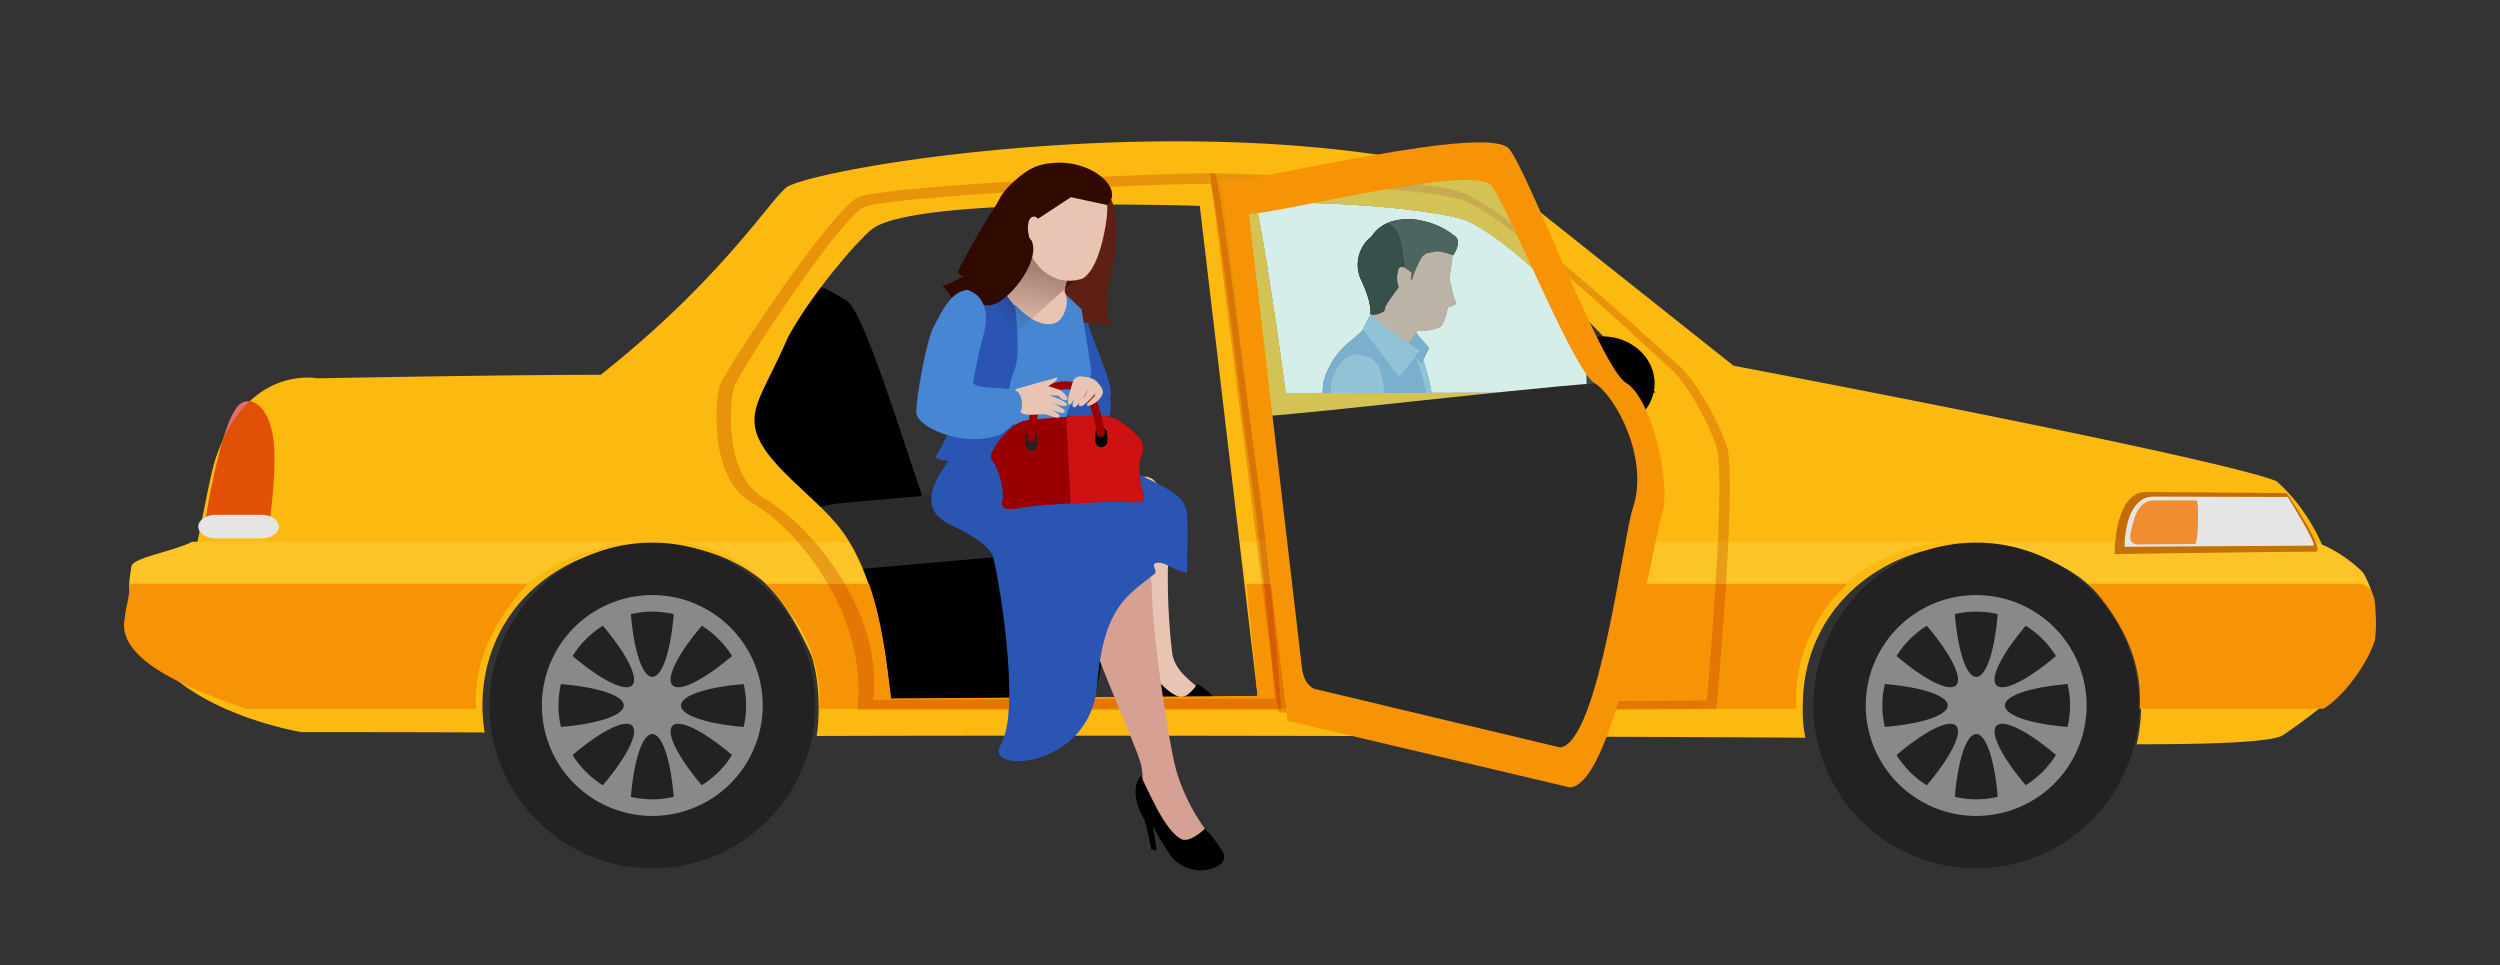 <svg xmlns="http://www.w3.org/2000/svg" xmlns:xlink="http://www.w3.org/1999/xlink" width="430" height="166" viewBox="0 0 430 166">
  <rect x="0" y="0" width="430" height="166" fill="#333333" stroke="none"/>
  <defs>
    <clipPath id="clip-path">
      <rect y="128" width="430" height="166" fill="none"/>
    </clipPath>
    <linearGradient id="linear-gradient" x1="0.561" y1="2.262" x2="0.861" y2="0.346" gradientUnits="objectBoundingBox">
      <stop offset="0" stop-color="#fff"/>
      <stop offset="0.71" stop-color="#b3a6a1"/>
      <stop offset="1" stop-color="#b3a6a1"/>
    </linearGradient>
    <linearGradient id="linear-gradient-2" x1="-3.576" y1="3.1" x2="-2.2" y2="-1.443" gradientUnits="objectBoundingBox">
      <stop offset="0" stop-color="#5e2014"/>
      <stop offset="0.71" stop-color="#42150d"/>
      <stop offset="1" stop-color="#42150d"/>
    </linearGradient>
    <linearGradient id="linear-gradient-3" x1="0.335" y1="1.158" x2="0.557" y2="0.092" gradientUnits="objectBoundingBox">
      <stop offset="0" stop-color="#eac4b2"/>
      <stop offset="0.71" stop-color="#a48070"/>
      <stop offset="1" stop-color="#a48070"/>
    </linearGradient>
    <linearGradient id="linear-gradient-4" x1="0.902" y1="0.919" x2="1.513" y2="-0.368" gradientUnits="objectBoundingBox">
      <stop offset="0" stop-color="#2b55b2"/>
      <stop offset="0.71" stop-color="#1e3770"/>
      <stop offset="1" stop-color="#1e3770"/>
    </linearGradient>
    <linearGradient id="linear-gradient-5" x1="-0.044" y1="1.048" x2="1.126" y2="-2.452" gradientUnits="objectBoundingBox">
      <stop offset="0" stop-color="#4686d3"/>
      <stop offset="0.71" stop-color="#315785"/>
      <stop offset="1" stop-color="#315785"/>
    </linearGradient>
  </defs>
  <g id="Scroll_Group_5" data-name="Scroll Group 5" transform="translate(0 -128)" clip-path="url(#clip-path)" style="isolation: isolate">
    <g id="Group_10103" data-name="Group 10103">
      <rect id="Rectangle_2377" data-name="Rectangle 2377" width="430" height="430" fill="none"/>
      <path id="Path_3022" data-name="Path 3022" d="M9205.52,7305.619s.725-4.71,1.45-3.443c1.066,1.864,2.958,9.087,2.353,13.675-.189,1.453,0,8.423-.361,14.853-.318,5.645-10.485-12.5-8.594-16.284C9200.841,7313.475,9205.52,7305.619,9205.52,7305.619Z" transform="translate(-8962.77 -7113.569)" fill="#92b8dd"/>
      <path id="Path_3023" data-name="Path 3023" d="M9375.912,7173.51l2.415,2.779-1.328,2.652-2.609-3.09Z" transform="translate(-9132.531 -6988.434)" fill="#6d9ad1"/>
      <path id="Path_3024" data-name="Path 3024" d="M9111.929,6813.01a18.877,18.877,0,0,1-4.022,7.916c-1.43,1.686,4.931,6.618,5.709,7.395s-.151-2.666.964-3.669a37.288,37.288,0,0,0,3.578-5.149Z" transform="translate(-8872.719 -6637.234)" fill="#d6a092"/>
      <path id="Path_3025" data-name="Path 3025" d="M9145.13,6500.6c-2.323-3.489-13.692-4.416-13.7,1.97-.01,11.644,7.506,12.52,7.506,12.52a9.72,9.72,0,0,0,4.4-.5c.558-.144,1.224-1.777,1.5-3.479.729-.28,1.588-.43,1.421-.955-.494-.667-.806-3.026-1.065-3.527-.025-2.611,1.037-4.386-.06-6.03Z" transform="translate(-8895.839 -6330.226)" fill="#d6a092"/>
      <path id="Path_3026" data-name="Path 3026" d="M9053.049,6425.667a6.8,6.8,0,0,1,5.621-2.945c2.947-.137,4,.409,6.039,2.317,1.038.963,1.113,3.165,1.113,3.165a5,5,0,0,0-1.834.069c-.687.227-1.672-.121-2.525,1.24a24.231,24.231,0,0,1-1.451,2.032s-4.668,5.585-4.67,6.571-2.541,1.053-2.541,1.053.5-1.612-1.443-5.788A6.173,6.173,0,0,1,9053.049,6425.667Z" transform="translate(-8817.138 -6256.996)"/>
      <path id="Path_3027" data-name="Path 3027" d="M9251.965,6429.38c.86-1.362,1.846-1.016,2.533-1.249s3.044.656,3.044.656,1.5-2.191.443-3.165a13.364,13.364,0,0,0-8.812-3.038,8.178,8.178,0,0,0-3.034.726c1.442.437,2.81,1.979,2.977,8.871a5.655,5.655,0,0,1,1.279.906,23.153,23.153,0,0,1,1.568-3.708Z" transform="translate(-9007.59 -6256.871)" fill="#232121"/>
      <path id="Path_3028" data-name="Path 3028" d="M9317.374,6742.145c-.561-.337-1.652-1.394-2.124-.705s-.563,3.62.763,4.238S9317.374,6742.145,9317.374,6742.145Z" transform="translate(-9074.608 -6567.289)" fill="#d6a092"/>
      <path id="Path_3029" data-name="Path 3029" d="M8729.719,7125.754c-.972-1.252-8.378-5.915-8.378-5.915s-.226.842-2.941,3.015a13.359,13.359,0,0,0-4.617,7.063c-.332,1.876.12,14.126-2.414,19.919a5.256,5.256,0,0,0,.6,5.438c.944.942,17.336,6.273,19.2,1.689,2.084-1.721,1.447-2.055,1.628-17.088C8732.834,7137.038,8730.354,7126.565,8729.719,7125.754Z" transform="translate(-8486.154 -6936.148)" fill="#6d9ad1"/>
      <path id="Path_3030" data-name="Path 3030" d="M8877.836,7053.04c.965,1.45,8.395,6.368,8.395,6.368l-3.531,4.529-6.251-8.245Zm-6.792,11.467c-.412,2.879-.059,12.589,2.6,15.73.559.664,9.963,5.766,16.539,1.873.845-.5,1.934-6.22.754-6.763,0,0-9.553-1.633-9.869-1.812-.633-.361-.645-10.748-2.354-12.136C8873.306,7057.014,8871.044,7064.507,8871.044,7064.507Z" transform="translate(-8642.031 -6871.072)" fill="#92b8dd"/>
      <path id="Path_3031" data-name="Path 3031" d="M9615.193,7888.63a4.664,4.664,0,0,1-2.861.75c-.236,0-.03,5.683.484,5.131.844-.9,4.362-2.062,4.6-2.7s-2.225-3.183-2.225-3.183Z" transform="translate(-9364.238 -7685.104)" fill="#eac6b5"/>
      <path id="Path_3032" data-name="Path 3032" d="M9707.95,7782.491a21.059,21.059,0,0,0,1.911-2.311c.361-.239,2.68.231,2.717.667.074.8-1.985.34-2.475.686A9.224,9.224,0,0,1,9707.95,7782.491Z" transform="translate(-9457.485 -7579.389)" fill="#d6a092"/>
      <path id="Path_3033" data-name="Path 3033" d="M9680.188,7802.974c.605-.183,3.06-.437,3.255.231.184.618-1.246.922-1.246.922l-.92.119s2.463-1.038,2.74-.017c.2.752-1.689,1.584-1.689,1.584s1.219-1.143,1.707-.445c.445.618-1.5,1.633-1.5,1.633s1.465-1.233,1.621-.569-.875,1.911-1.646,2.168c-.645.211-1.994,1.18-2.6.664L9678.1,7806C9678.156,7805.631,9679.551,7803.166,9680.188,7802.974Z" transform="translate(-9428.405 -7601.459)" fill="#eac6b5"/>
      <path id="Path_3034" data-name="Path 3034" d="M7323.705,8144.878c-.735,2.311,6.931,19.893,6.765,21.517-.289,2.91,1.061,6.7,2.624,9.286,1.006,1.658,8.171,2.355,8.139.5-.026-1.527-4.161-2.931-4.892-6.85a108.808,108.808,0,0,1-.541-19.925c.389-3.86-.961-8.212-2.445-9.782C7330.646,8136.749,7324.435,8142.57,7323.705,8144.878Z" transform="translate(-7134.706 -7928.861)" fill="#eac4b2"/>
      <path id="Path_3035" data-name="Path 3035" d="M7548.019,9306.352c-1.429,2.891,1.89,6.107,1.89,6.107a41.943,41.943,0,0,1,1.948,4.073l.841.021-1.377-3.486a33.487,33.487,0,0,0,3.841,4.027,5.632,5.632,0,0,0,6.081.221c.606-.412,2.027-1.311.989-2.667a21.6,21.6,0,0,0-3.318-2.8s-1.707,2.6-3.036,2.271-2.856-1.727-4.25-3.3-3.609-4.47-3.609-4.47Z" transform="translate(-7352.932 -9066.247)"/>
      <path id="Path_3036" data-name="Path 3036" d="M7125.895,7022.83c.689.436.689.994,1.389,3.371s4.052,9.643,3.636,11.461-7.409-.14-7.269-3.775S7125.895,7022.83,7125.895,7022.83Z" transform="translate(-6939.859 -6841.641)" fill="#2b55b2"/>
      <path id="Path_3037" data-name="Path 3037" d="M5452.883,8430.46l-6.126,30.63h-42.009l-7-29.653Z" transform="translate(-5258.488 -8212.955)"/>
      <path id="Path_3038" data-name="Path 3038" d="M4741.449,6813.932c6.695-3.83,13.835.6,16.81,2.51s9.552,23.922,13.271,34.45c-8.178,9.569-34.188,9.33-36.422,3.588s6.341-40.549,6.341-40.549Z" transform="translate(-4612.582 -6636.659)"/>
      <path id="Path_3039" data-name="Path 3039" d="M5257.969,8169c.287,3.188-4.732,6.237-11.194,6.8l-42.778,3.77c-6.471.569-11.937-1.553-12.22-4.74s4.733-6.229,11.2-6.8l42.778-3.767c6.466-.571,11.938,1.55,12.213,4.732Z" transform="translate(-5057.819 -7953.542)" fill="#2b2b2b"/>
      <path id="Path_3040" data-name="Path 3040" d="M1143.75,5946.683s-3.061-22.954-5.127-32.5c-.11-.538,22.812-.45,34.88,2.413,9.219,2.176,33.892,30.011,33.892,30.011Zm-68.106,53.189c0-3.5-1.356-20.028-8.093-29.316-4.422-6.095-14.219-12.031-15.095-18.159-.556-3.863,1.965-6.779,5.684-15.313,4.159-7.655,12.233-16.923,14.525-18.64,7.461-5.614,56.3-3.95,56.3-3.95l9.946,84.284s-46.645,1.095-63.271,1.095Zm249.007-18.079c-2.144-13.462-10.557-19.984-10.557-19.984-10.907-4.241-93.322-19.825-93.322-19.825l-39.861-31.674c-46.081-13.939-114.488-3.17-122.675.771-2.488,1.2-10.633,15.306-32.315,32.469-4.516,0-15.357,0-48.785.6,0,0-12.044-2.4-17.469,13.856-1.405,4.231-3.637,19.421-6.017,25.3-1.239,3.04-7.87,1.728-6.4,5.318,5.2,12.746,27.18,16.378,27.18,16.378s26.615.011,31.529.074a29.859,29.859,0,0,1-.372-4.628c0-16.332,13.242-27.758,29.566-27.758s28.246,11.426,28.246,27.758a29.979,29.979,0,0,1-.328,5.223c40.715-.146,126.812.011,170.064.3a22.4,22.4,0,0,1-.45-5.526c0-16.332,13.233-27.758,29.558-27.758s28.631,11.426,28.631,27.758a29.659,29.659,0,0,1-.759,6.647c16.312.022,23.741-.585,25.206-1.587,12.607-8.613,14.474-13.1,14.935-15.424.288-2.564-5.2-5.789-5.6-8.289Z" transform="translate(-922.603 -5751.08)" fill="#fcb910"/>
      <path id="Path_3041" data-name="Path 3041" d="M3263.31,8607.461a28.006,28.006,0,1,1,28.007,28.006A28,28,0,0,1,3263.31,8607.461Z" transform="translate(-3179.117 -8358.12)" fill="#232121"/>
      <path id="Path_3042" data-name="Path 3042" d="M3615.335,8947.485a16.14,16.14,0,1,0,16.144-16.137A16.164,16.164,0,0,0,3615.335,8947.485Zm-2.855,0a18.993,18.993,0,1,1,19,19A19.007,19.007,0,0,1,3612.48,8947.485Z" transform="translate(-3519.278 -8698.146)" fill="#898989"/>
      <path id="Path_3043" data-name="Path 3043" d="M3726.267,9029.051c-6.9-.414-12.006-1.941-12.006-3.774s5.111-3.35,12.01-3.763a17.529,17.529,0,0,0-2.3-5.548c-5.163,4.575-9.865,7.138-11.158,5.84s1.257-6,5.839-11.16a17.165,17.165,0,0,0-5.547-2.295c-.413,6.894-1.945,12.01-3.767,12.01s-3.356-5.116-3.773-12.01a17.3,17.3,0,0,0-5.535,2.295c4.575,5.163,7.114,9.862,5.832,11.16s-5.995-1.265-11.165-5.84a17.653,17.653,0,0,0-1.731,3.569,18.587,18.587,0,0,0-.565,1.979c6.9.413,12.023,1.938,12.023,3.763s-5.124,3.36-12.023,3.774a17.718,17.718,0,0,0,2.3,5.547c5.165-4.586,9.863-7.125,11.159-5.834s-1.256,6-5.838,11.16a17.077,17.077,0,0,0,3.574,1.735c.646.226,1.309.409,1.966.569.417-6.906,1.947-12.031,3.773-12.031s3.355,5.125,3.767,12.031a17.531,17.531,0,0,0,5.539-2.311c-4.574-5.154-7.118-9.867-5.831-11.154s6,1.248,11.163,5.835a17.671,17.671,0,0,0,1.738-3.575A16.507,16.507,0,0,0,3726.267,9029.051Z" transform="translate(-3597.136 -8775.936)" fill="#898989"/>
      <path id="Path_3044" data-name="Path 3044" d="M1487.212,7635.729h-.072a2.387,2.387,0,0,0-1.034.26c-1.257.628-2.412,3.337-3.386,6.6a21.306,21.306,0,0,1,4.7-6.853c-.069-.007-.14-.012-.208-.013Z" transform="translate(-1444.466 -7438.728)" fill="#e36e6e"/>
      <path id="Path_3045" data-name="Path 3045" d="M1376.788,7657.32H1365.72a121.773,121.773,0,0,1,3.018-14.258,21.306,21.306,0,0,1,4.7-6.853c1.809.2,3.62,2.529,4.1,6.878.6,5.418-.754,14.232-.754,14.232Z" transform="translate(-1330.484 -7439.196)" fill="#e25007"/>
      <path id="Path_3046" data-name="Path 3046" d="M1335.844,8395.065c0,1.12-1.355,2.028-3.011,2.028H1325c-1.667,0-3.014-.908-3.014-2.028s1.347-2.035,3.014-2.035h7.829C1334.489,8393.03,1335.844,8393.942,1335.844,8395.065Z" transform="translate(-1287.883 -8176.49)" fill="#e5e5e5"/>
      <path id="Path_3047" data-name="Path 3047" d="M1245.7,8570.8c-1.738-1.954-6.059-4.931-8.773-5.395h-56.169c14.451,1.638,27.383,13.483,27.383,19.758,0,.566-.015,1.156-.042,1.746h32.764c2.181-3.479,6.139-4.221,6.759-8.312C1247.806,8576.477,1247.582,8574.26,1245.7,8570.8Zm-71.561-5.395H1052.5l2.909,21.5h93.612v-1.746c0-7.222,10.666-19.294,26.325-19.758h5.415a27.8,27.8,0,0,0-6.62,0Zm-189.115,0H955.513a42.029,42.029,0,0,0-6.136,0h3.278c16.712-.134,22.585,12.057,26.2,19.758.245.522,2.153,1.156,2.135,1.746h10.584c-.216-1.584-.5-3.472-.884-5.7A46.57,46.57,0,0,0,985.027,8565.4Zm-123.24,4.236c-.131.788-.239,1.55-.326,2.279-.887,7.624,9.134,12.623,15.44,14.988h45.088c-.02-.59-.061-1.166-.061-1.746,0-6.5,9.9-18.583,27.45-19.758h-77.13c-3.309,1.672-10.214,2.729-10.462,4.236Z" transform="translate(-839.18 -8344.222)" fill="#fcc427"/>
      <path id="Path_3048" data-name="Path 3048" d="M1214.259,8858.026c-.064-1.188.07-4.518-2.637-4.985h-46.715c5.423,5.886,8.812,12.535,8.812,19.749,0,.58-.013,1.165-.036,1.748H1205.3c3.592-2.211,7.679-7.857,8.869-11.9A24.663,24.663,0,0,0,1214.259,8858.026Zm-194.211-4.985,1.927,19.288-63.052.438s-.219-2.843-1.75-11.813a47.858,47.858,0,0,0-2.052-7.913H937.358c6.02,6.186,9.267,12.535,9.267,19.75,0,.585-.034,1.164-.059,1.748H1114.6v-1.748a27.1,27.1,0,0,1,8.855-19.75H1020.048Zm-191.936,0a39.022,39.022,0,0,1-.751,4.235c-.131.785-.239,1.551-.326,2.278-.88,7.617,14.558,12.621,20.859,14.983h39.673c-.026-.583-.061-1.163-.061-1.748,0-7.215,3.775-14.167,8.894-19.75H828.112Z" transform="translate(-805.663 -8624.632)" fill="#f79406"/>
      <path id="Path_3049" data-name="Path 3049" d="M4873.406,6208.783H4801.09c.007-.066.016-.134.022-.2h72.27Zm-79.722-28.928h-2.905a33.1,33.1,0,0,0-7.888-6.762c-7.411-4.217-6.174-17.468-5.558-19.875s19.165-30.321,23.85-32.6c3.627-1.77,46.01-4.038,60.547-4.133l.407,3.221a9.369,9.369,0,0,0-.368-1.416c-4.413,0-12.383.27-21.094.694l-.231-.074a.335.335,0,0,0-.1-.015.749.749,0,0,0-.365.123c-16.557.819-35.5,2.179-37.781,3.293-4.443,2.181-21.832,28.889-22.417,31.184s-1.755,14.85,5.271,18.874a36.662,36.662,0,0,1,8.635,7.491Z" transform="translate(-4653.611 -5958.675)" fill="#e9930a"/>
      <path id="Path_3050" data-name="Path 3050" d="M5324.741,8580.108h-2.915a45.917,45.917,0,0,0-5.217-7.229h2.905A47.736,47.736,0,0,1,5324.741,8580.108Z" transform="translate(-5179.441 -8351.699)" fill="#e99c18"/>
      <path id="Path_3051" data-name="Path 3051" d="M8072.307,6116.4l-.786-.015c.269,0,.529,0,.778,0a.2.2,0,0,0,.008.019Z" transform="translate(-7863.275 -5958.579)" fill="#e9930a"/>
      <path id="Path_3052" data-name="Path 3052" d="M5596.2,8874.559h-72.27c.822-7.963-1.578-15.418-5.115-21.5h2.915c3.4,5.794,5.689,12.716,4.9,19.949l69.088-.209s-.224-2.707-.617-6.945Z" transform="translate(-5376.425 -8624.651)" fill="#e47604"/>
      <path id="Path_3053" data-name="Path 3053" d="M12089.4,8607.461a28.007,28.007,0,1,1,28,28.006A28,28,0,0,1,12089.4,8607.461Z" transform="translate(-11777.497 -8358.12)" fill="#232121"/>
      <path id="Path_3054" data-name="Path 3054" d="M12441.356,8947.485a16.14,16.14,0,1,0,16.143-16.137A16.161,16.161,0,0,0,12441.356,8947.485Zm-2.856,0a18.993,18.993,0,1,1,19,19A19.011,19.011,0,0,1,12438.5,8947.485Z" transform="translate(-12117.588 -8698.146)" fill="#898989"/>
      <path id="Path_3055" data-name="Path 3055" d="M12552.308,9029.051c-6.9-.414-12-1.941-12-3.774s5.108-3.35,12.01-3.763a17.606,17.606,0,0,0-2.295-5.548c-5.165,4.575-9.872,7.138-11.159,5.84s1.257-6,5.835-11.16a17.481,17.481,0,0,0-3.574-1.735,17.694,17.694,0,0,0-1.97-.56c-.412,6.894-1.947,12.01-3.772,12.01s-3.355-5.116-3.77-12.01a17.32,17.32,0,0,0-5.533,2.295c4.572,5.163,7.115,9.862,5.829,11.16s-6-1.265-11.162-5.84a17.3,17.3,0,0,0-1.73,3.569,18.044,18.044,0,0,0-.567,1.979c6.9.413,12.023,1.938,12.023,3.763s-5.121,3.36-12.025,3.774a17.656,17.656,0,0,0,2.306,5.547c5.157-4.586,9.864-7.125,11.156-5.834s-1.257,6-5.838,11.16a17.359,17.359,0,0,0,3.575,1.735c.648.226,1.308.409,1.967.569.415-6.906,1.949-12.031,3.77-12.031s3.36,5.125,3.772,12.031a17.534,17.534,0,0,0,5.536-2.311c-4.57-5.154-7.117-9.867-5.827-11.154s6,1.248,11.16,5.835a17.961,17.961,0,0,0,1.738-3.575A16.219,16.219,0,0,0,12552.308,9029.051Z" transform="translate(-12195.466 -8775.936)" fill="#898989"/>
      <path id="Path_3056" data-name="Path 3056" d="M10590.149,7211.756c0,4.453-4.021,8.073-8.981,8.073-2.464,0-2.688-3.62-2.688-8.073,0-4.47.225-8.1,2.688-8.1C10586.128,7203.66,10590.149,7207.286,10590.149,7211.756Z" transform="translate(-10305.556 -7017.806)"/>
      <path id="Path_3057" data-name="Path 3057" d="M14136.115,8250.13c-.2-.054-.391-.1-.574-.129h-33.93c.322-3.582,1.537-8.552,5.236-8.552,4.525,0,24.252.193,24.252.193S14134.99,8247.3,14136.115,8250.13Z" transform="translate(-13737.79 -8028.82)" fill="#c46b02"/>
      <path id="Path_3058" data-name="Path 3058" d="M14097.8,8575c0-.59.026-1.321.1-2.12h33.928a5.794,5.794,0,0,1,.576.13c.376.945.443,1.575-.046,1.575-5.984,0-34.557.414-34.557.414Z" transform="translate(-13734.076 -8351.699)" fill="#c47105"/>
      <path id="Path_3059" data-name="Path 3059" d="M14163.5,8280.529c0-2.619.75-8.64,4.966-8.64s23.112.065,23.112.065,5.229,8.377,4.37,8.377C14190.375,8280.332,14163.5,8280.529,14163.5,8280.529Z" transform="translate(-13798.082 -8058.475)" fill="#e5e5e5"/>
      <path id="Path_3060" data-name="Path 3060" d="M14213.176,8304.734l-9.771.066c-2,.018-1.4-1.91-.8-4.094.545-1.988,1.707-3.477,3.393-3.477h7.422c.451,0,.293,7.5-.242,7.5Z" transform="translate(-13835.613 -8083.163)" fill="#f28c30"/>
      <path id="Path_3061" data-name="Path 3061" d="M8519.247,6683.7l-.058-.451h.633s0-.069-.014-.2h74.8a.311.311,0,0,1,0,.044Zm77.415-29.379h-1.795c.351-7.575.428-14.28-.227-16.266-1.729-5.235-5.584-11.575-8.178-13.755-1.4-1.177-11.76-11.062-21.38-19q-.243-.888-.5-1.792c10.314,8.26,21.764,18.962,23.263,20.211,2.711,2.259,6.773,8.851,8.584,14.268.668,2,.592,8.694.232,16.331Z" transform="translate(-8299.395 -6433.141)" fill="#e9930a"/>
      <path id="Path_3062" data-name="Path 3062" d="M11439.008,8580.108h-1.787c.149-2.418.283-4.864.394-7.229h1.8C11439.3,8575.233,11439.16,8577.684,11439.008,8580.108Z" transform="translate(-11142.141 -8351.699)" fill="#e99c18"/>
      <path id="Path_3063" data-name="Path 3063" d="M8110.926,6180.43h-.218c-.4-3.494-.841-7.014-1.316-10.372-2.463-17.433-6.161-49.866-7.4-52.987,3.086.063,13.5.316,23.357.914-1.987.334-3.931.707-5.755,1.109-8.789-.4-16.407-.535-16.407-.535Z" transform="translate(-7892.959 -5959.25)" fill="#e9930a"/>
      <path id="Path_3064" data-name="Path 3064" d="M8440.992,8580.108h-.34c-.241-2.355-.5-4.786-.782-7.229h.219Z" transform="translate(-8222.122 -8351.699)" fill="#e99c18"/>
      <path id="Path_3065" data-name="Path 3065" d="M8090.487,6301.484h-.447l-7.609-60.154c1.424,6.9,4.53,34.044,6.66,49.216C8089.586,6294.068,8090.057,6297.794,8090.487,6301.484Z" transform="translate(-7873.904 -6080.304)" fill="#e9930a"/>
      <path id="Path_3066" data-name="Path 3066" d="M8378.625,8580.108h-.341l-.915-7.229h.448C8378.1,8575.332,8378.375,8577.763,8378.625,8580.108Z" transform="translate(-8161.233 -8351.699)" fill="#e99c18"/>
      <path id="Path_3067" data-name="Path 3067" d="M8066.65,6116.373v0l.125,0Z" transform="translate(-7858.531 -5958.568)" fill="#e9930a"/>
      <path id="Path_3068" data-name="Path 3068" d="M8491.025,8874.549h-74.8c-.105-1.459-.779-10.683-1.885-21.5h.342l2.583,20.646,72.129-.579s.862-9.738,1.5-20.067h1.787C8492.014,8863.608,8491.1,8873.79,8491.025,8874.549Zm-76.547-8.7-1.618-12.795h.341C8413.723,8857.91,8414.157,8862.388,8414.479,8865.846Z" transform="translate(-8195.809 -8624.643)" fill="#e47604"/>
      <path id="Path_3069" data-name="Path 3069" d="M8078.958,6208.783h-.633l-.025-.2h.644C8078.953,6208.713,8078.958,6208.783,8078.958,6208.783Zm-2.68-28.928h-1.165c-.431-3.689-.9-7.416-1.4-10.939-2.13-15.171-5.236-42.316-6.66-49.215l-.408-3.221h.126l.786.016c1.24,3.121,4.938,35.554,7.4,52.988C8075.438,6172.841,8075.877,6176.361,8076.279,6179.855Z" transform="translate(-7858.53 -5958.675)" fill="#d87506"/>
      <path id="Path_3070" data-name="Path 3070" d="M8396.656,8580.108h-1.137c-.251-2.346-.521-4.776-.81-7.229h1.165C8396.155,8575.322,8396.415,8577.753,8396.656,8580.108Z" transform="translate(-8178.127 -8351.699)" fill="#d87c0f"/>
      <path id="Path_3071" data-name="Path 3071" d="M8429.092,8874.549h-.645l-1.1-8.7c-.32-3.458-.756-7.936-1.276-12.795h1.138C8428.313,8863.866,8428.986,8873.09,8429.092,8874.549Z" transform="translate(-8208.678 -8624.643)" fill="#d35e03"/>
      <path id="Path_3072" data-name="Path 3072" d="M8380.56,6344.559s-2.993-22.449-5.06-32.18c.24-.162.509-.322.807-.484.826-.059,2.2-.095,3.952-.095,7.367,0,21.461.63,30.054,2.67,3.771.888,10.13,6.074,16.325,11.891a71,71,0,0,0,5.954,11.646,32.84,32.84,0,0,0-.256,4.9c0,.544,0,1.077.014,1.591l-26.718.031a34.345,34.345,0,0,0-1.45-5.667l1.027-2.05-2.256-2.6c.078-.117.153-.233.231-.348.217.011.415.016.6.016a10.7,10.7,0,0,0,3.123-.562c.559-.145,1.224-1.777,1.5-3.479.729-.281,1.588-.43,1.421-.955-.494-.667-.806-3.025-1.066-3.527-.018-1.854.514-3.289.431-4.551l.173.062s1.5-2.191.442-3.165a12.754,12.754,0,0,0-6.04-2.816,7.582,7.582,0,0,0-2.012-.227c-.1-.006-.2-.006-.3-.006-.157,0-.309,0-.46.011a8.792,8.792,0,0,0-1.646.239,6.324,6.324,0,0,0-4.027,2.719,6.172,6.172,0,0,0-1.692,7.714c1.939,4.176,1.443,5.788,1.443,5.788h.035l-1.278,2.447.051.069a19.649,19.649,0,0,1-2.223,2.017,13.356,13.356,0,0,0-4.618,7.063,17.131,17.131,0,0,0-.122,1.825l-6.359.009Zm15.035-13.2c-.088-.09-.165-.172-.229-.247.12-.01.269-.023.434-.043C8395.73,6331.17,8395.662,6331.268,8395.595,6331.362Z" transform="translate(-8159.413 -6148.957)" fill="#d5eeea"/>
      <path id="Path_3073" data-name="Path 3073" d="M9435,7343.475a33.16,33.16,0,0,0-1.715-5.968,1.747,1.747,0,0,0-.19-.211l.075-.1,1.02,1.208.3-.6a34.262,34.262,0,0,1,1.45,5.668Z" transform="translate(-9189.717 -7147.901)" fill="#91c2d5"/>
      <path id="Path_3074" data-name="Path 3074" d="M9391.593,7185.858l-1.02-1.208.752-.962s-.821-.546-1.955-1.327a20.71,20.71,0,0,0,1.3-1.751l2.255,2.6-1.027,2.05Z" transform="translate(-9147.125 -6995.351)" fill="#7ab0cd"/>
      <path id="Path_3075" data-name="Path 3075" d="M9160.4,7041.278a57.38,57.38,0,0,1-6.063-4.6l.205-.291a3.052,3.052,0,0,0,1.647-.593,8.017,8.017,0,0,0,5.061,3.34c.246.021.469.039.678.049l-.231.347A20.72,20.72,0,0,1,9160.4,7041.278Z" transform="translate(-8918.159 -6854.267)" fill="#bbb3a6"/>
      <path id="Path_3076" data-name="Path 3076" d="M9232.457,6650.157c-.184,0-.382-.005-.6-.015s-.433-.028-.678-.049a8.02,8.02,0,0,1-5.062-3.34.573.573,0,0,0,.169-.4c0-.5,1.2-2.184,2.388-3.724a1.719,1.719,0,0,0,.813.992.625.625,0,0,0,.255.061c.644,0,.915-1.311,1.028-2.349.078.07.12.113.12.113a23.078,23.078,0,0,1,1.568-3.708,2.134,2.134,0,0,1,1.47-1.079c.341-.059.663-.056.941-.133.041-.011.082-.023.123-.037a.99.99,0,0,1,.295-.039,10.286,10.286,0,0,1,2.576.634c.082,1.262-.448,2.7-.431,4.551.261.5.571,2.86,1.066,3.527.167.526-.692.675-1.421.956-.278,1.7-.943,3.334-1.5,3.479a10.7,10.7,0,0,1-3.123.562Z" transform="translate(-8988.087 -6465.23)" fill="#bbb3a6"/>
      <path id="Path_3077" data-name="Path 3077" d="M9052.791,6439.267s.5-1.612-1.444-5.789a6.171,6.171,0,0,1,1.692-7.714,6.329,6.329,0,0,1,4.028-2.72,7.568,7.568,0,0,0-1.388.486c1.35.407,2.631,1.782,2.928,7.586a1.114,1.114,0,0,0-.415-.1.486.486,0,0,0-.422.229,4.611,4.611,0,0,0-.052,3.248c-1.185,1.539-2.386,3.223-2.388,3.723a.571.571,0,0,1-.169.4,3.038,3.038,0,0,1-1.647.593c-.165.021-.313.033-.433.043a2.33,2.33,0,0,1-.147-.19l-.107.206h-.036Zm10.183-10.745c.338-.066.659-.066.94-.134C9063.636,6428.465,9063.313,6428.462,9062.974,6428.521Zm-1.49-5.5a12.794,12.794,0,0,0-2.012-.227A7.582,7.582,0,0,1,9061.483,6423.026Z" transform="translate(-8817.129 -6257.092)" fill="#37504c"/>
      <path id="Path_3078" data-name="Path 3078" d="M9250.387,6433.075a1.554,1.554,0,0,0-.12-.113c.075-.682.079-1.246.079-1.246a11.052,11.052,0,0,0-1.288-.832c-.3-5.8-1.578-7.178-2.928-7.585a7.486,7.486,0,0,1,1.388-.487,8.816,8.816,0,0,1,1.646-.239c.151-.008.3-.011.46-.011.1,0,.2,0,.3.006a13.526,13.526,0,0,1,8.053,3.043c1.056.974-.442,3.165-.442,3.165l-.174-.062a10.249,10.249,0,0,0-2.574-.634.973.973,0,0,0-.3.039c-.041.013-.084.026-.124.037-.281.067-.6.067-.939.134a2.129,2.129,0,0,0-1.47,1.079A23.132,23.132,0,0,0,9250.387,6433.075Z" transform="translate(-9007.58 -6256.859)" fill="#4c6560"/>
      <path id="Path_3079" data-name="Path 3079" d="M9316.261,6745.689a.615.615,0,0,1-.255-.062,1.717,1.717,0,0,1-.814-.991,4.614,4.614,0,0,1,.052-3.247.49.49,0,0,1,.423-.229,1.1,1.1,0,0,1,.415.1,11.222,11.222,0,0,1,1.287.832s0,.563-.08,1.246C9317.175,6744.38,9316.9,6745.689,9316.261,6745.689Z" transform="translate(-9074.603 -6567.238)" fill="#bbb3a6"/>
      <path id="Path_3080" data-name="Path 3080" d="M8818.07,7169.436a17.414,17.414,0,0,1,.122-1.825,13.371,13.371,0,0,1,4.618-7.063,19.618,19.618,0,0,0,2.225-2.017l6.2,8.176,2.7-3.471a1.73,1.73,0,0,1,.189.211,33.154,33.154,0,0,1,1.715,5.969l-7.148.008c-.291-2.405-.713-4.658-1.446-5.256a5.168,5.168,0,0,0-3.2-1.378c-3.118,0-4.471,4.486-4.471,4.486a18.137,18.137,0,0,0-.138,2.16Z" transform="translate(-8590.563 -6973.84)" fill="#7ab0cd"/>
      <path id="Path_3081" data-name="Path 3081" d="M8882.906,7063.938l-6.2-8.176-.052-.069,1.279-2.445.107-.207a2.117,2.117,0,0,0,.148.19c.064.075.141.157.229.247a56.916,56.916,0,0,0,6.063,4.6c1.134.78,1.954,1.326,1.954,1.326l-.752.963-.074.1Zm-11.795,2.729a18.313,18.313,0,0,1,.139-2.16s1.354-4.485,4.47-4.485a5.168,5.168,0,0,1,3.2,1.378c.733.6,1.154,2.85,1.445,5.255l-9.255.013Z" transform="translate(-8642.236 -6871.072)" fill="#91c2d5"/>
      <path id="Path_3082" data-name="Path 3082" d="M8319.254,6237.761s-5.577-32.164-3.967-37.249a3,3,0,0,1,1.27-1.412c2.066,9.731,5.06,32.18,5.06,32.18l6.358-.008h1.369l9.255-.013,7.148-.008.94,0,26.718-.032c.014.61.034,1.2.073,1.752l-54.224,4.791Zm48.439-24.679c-6.2-5.817-12.553-11-16.325-11.892-8.593-2.039-22.687-2.67-30.054-2.67-1.753,0-3.126.036-3.952.095a41.723,41.723,0,0,1,9.74-3.095c9.424.431,20.194,1.167,24.366,2.374,3.085.891,8.744,5.047,14.688,9.945.448,1.626.881,3.21,1.34,4.649.062.193.128.392.2.592Z" transform="translate(-8100.469 -6035.676)" fill="#d3c356"/>
      <path id="Path_3083" data-name="Path 3083" d="M10578.576,7335.85c-.039-.553-.059-1.141-.072-1.75-.011-.515-.014-1.048-.014-1.592a32.836,32.836,0,0,1,.256-4.9c2.615,4.331,5.006,7.782,5.006,7.782l-5.175.458Z" transform="translate(-10305.565 -7138.558)" fill="#37504c"/>
      <path id="Path_3084" data-name="Path 3084" d="M9672.413,6081.918l-4.032-3.206c-2.949-.891-5.993-1.682-9.1-2.383,1.16-.051,2.24-.079,3.219-.079a19.759,19.759,0,0,1,4.426.355c2.42.639,4.146,2.658,5.488,5.313Z" transform="translate(-9410.07 -5919.483)" fill="#d5eeea"/>
      <path id="Path_3085" data-name="Path 3085" d="M9040.07,6092.854c-5.924-4.74-11.473-8.678-14.547-9.556-3.321-.95-10.622-1.62-18.254-2.081a149.2,149.2,0,0,1,16.82-1.888c3.107.7,6.151,1.491,9.1,2.383l4.032,3.206A45.421,45.421,0,0,1,9040.07,6092.854Z" transform="translate(-8774.883 -5922.484)" fill="#d3c356"/>
      <path id="Path_3086" data-name="Path 3086" d="M8823.323,6165.929c-5.942-4.9-11.6-9.054-14.687-9.945-4.173-1.207-14.943-1.943-24.367-2.374,1.824-.4,3.767-.775,5.754-1.11,7.633.461,14.934,1.131,18.255,2.081,3.074.878,8.624,4.815,14.546,9.555Q8823.079,6165.041,8823.323,6165.929Z" transform="translate(-8557.636 -5993.766)" fill="#c7ab52"/>
      <path id="Path_3087" data-name="Path 3087" d="M8416.56,7519.234c5.25,0,59.509-6.564,60.3-5.629,2.271,2.688,8.394,15.254,3.582,27.506s-7,40.255-12.25,39.379-41.567-10.5-44.2-15.751S8416.56,7519.234,8416.56,7519.234Z" transform="translate(-8199.413 -7319.666)" fill="#2b2b2b"/>
      <path id="Path_3088" data-name="Path 3088" d="M8218.925,5973.417c-1.558,4.5-5.819,40.262-12.47,41.021l-44.036-10.5-9.486-81.222c6.218-.376,38.744-8.681,41.7-4.9s14.033,31.679,17.729,33.945,9.517,13.13,6.563,21.661Zm-1.094-21.661c-4.378-2.623-16.627-35.88-20.129-40.252s-42,5.25-49.362,5.683l11.228,92.655,48.638,11.487c7.874-.875,14-41.565,15.751-46.818s-1.748-20.128-6.126-22.754Z" transform="translate(-7938.114 -5757.878)" fill="#f79406"/>
      <path id="Path_3089" data-name="Path 3089" d="M6920.054,6211.441c1.936,2.212,1.521,8.987.554,12.86s-1.383,8.018,0,9.123c-3.595,0-12.308-.278-13-4.838s6.776-19.217,8.574-18.667A35.83,35.83,0,0,1,6920.054,6211.441Z" transform="translate(-6729.351 -6049.688)" fill="#5e2014"/>
      <path id="Path_3090" data-name="Path 3090" d="M7033.414,7394.354c1.853-1.707,1.506-4.625,1.044-6.412s-4-5.042-6.91-4.426c-2.932.615-3.41,5.011-1.013,8s6.879,2.835,6.879,2.835Z" transform="translate(-6843.76 -7192.947)" fill="#2b55b2"/>
      <path id="Path_3091" data-name="Path 3091" d="M6426.437,6371.049c-.522-.228-1.292-.353-1.98-2.379.361-3.263,2.489-5.737,3.456-6.082,0,0-4.909-11.149-5.945-7.259-1.385,5.184-7.191,8.39-7.312,8.25-.854.3-2.065.085-3.232.809-2.367,2.07-4.505,7.191-4.776,12.172-.276,5.134,15.591,9.125,16.405,8.207,1.31-1.476,3.2-13.393,3.384-13.717Z" transform="translate(-6241.353 -6190.559)" fill="#eac4b2"/>
      <path id="Path_3092" data-name="Path 3092" d="M6247.177,6730.369c.588,2.094,2.685,6.028,4.191,7.282,2.351,1.941,4.783,4,4.783,4s.573,22.289-1.285,27.7c-4.313-1.112-6.461-4.2-9.656-4.581-3.2-.365-8.221-.89-7.724-1.558s4.952-8.7,4.371-11.018.091-7.636.091-7.636.783-.456.058-9.99c1.458-.165,5.171-4.205,5.171-4.205Z" transform="translate(-6076.526 -6556.726)" fill="#2b55b2"/>
      <path id="Path_3093" data-name="Path 3093" d="M6522.811,6950.328s4.165-4.13,4.46-7.035c.419-4.23.85-7.232,1.815-9.5.968-2.291.2-9.744,0-11.041,0,0,3.6,4.295,6.85,3.214,1.679-.562,2.564-3.722,1.821-5.021l2.8,2.629s1.188,7.362,1.624,10.246c.394,2.55-2.652,4.7-3.773,6.711s-.479,14.818-.978,14.927c-5.018,1.084-11.331-3.582-12.778-4.715l-1.842-.409Z" transform="translate(-6354.521 -6742.38)" fill="#4686d3"/>
      <path id="Path_3094" data-name="Path 3094" d="M6509.383,8098.383c1.857,4.452,19.475,6.432,19.176,9.5a31.2,31.2,0,0,0,1.956,13.418c1.987,5.289,6.711,15.9,7.081,17.983.8,4.509-1.214,2.519-.094,6.522.346,1.244,4.218,6.348,7.361,8.3,2.732,1.7,5.909-1.16,5.221-2.051a33.964,33.964,0,0,1-6.433-11.836c-1.272-4.331-3.651-20.77-4.095-27.56-.328-5.021.273-7.478-2.705-10.923-3.065-3.54-10.851-7.565-13.937-12.893C6521.119,8085.729,6507.523,8093.934,6509.383,8098.383Z" transform="translate(-6341.271 -7879.479)" fill="#d6a092"/>
      <path id="Path_3095" data-name="Path 3095" d="M6519.762,6445.515l-1.191-3.3,9.957-5.163,1.211,1.541a15.487,15.487,0,0,1-6.027,5.409.019.019,0,0,1-.015,0c-.855.3-2.065.085-3.232.809A7.387,7.387,0,0,0,6519.762,6445.515Z" transform="translate(-6350.392 -6270.975)" fill-rule="evenodd" fill="url(#linear-gradient)"/>
      <path id="Path_3096" data-name="Path 3096" d="M7099.08,6753.809a9.663,9.663,0,0,1,1.335-3.569l1.1,1.4-2.437,2.168Z" transform="translate(-6915.924 -6576.084)" fill-rule="evenodd" fill="url(#linear-gradient-2)"/>
      <path id="Path_3097" data-name="Path 3097" d="M6572.813,6511.94a13.054,13.054,0,0,1-2.867-2.449c.013.088.029.206.046.351a20.513,20.513,0,0,1-3.959-7.073s-.484.525-1.171,1.205l-.11-.309a7.7,7.7,0,0,1,.7-.712c1.168-.723,2.378-.5,3.232-.809a.021.021,0,0,0,.016.006,15.486,15.486,0,0,0,6.026-5.41l5.145,6.54a9.668,9.668,0,0,0-1.334,3.569Z" transform="translate(-6395.381 -6329.125)" fill-rule="evenodd" fill="url(#linear-gradient-3)"/>
      <path id="Path_3098" data-name="Path 3098" d="M6573.158,6742.962l-4.107-11.387c.686-.679,1.17-1.205,1.17-1.205a20.5,20.5,0,0,0,3.96,7.073c.1.824.273,2.483.365,4.283l-1.388,1.235Z" transform="translate(-6399.57 -6556.727)" fill-rule="evenodd" fill="url(#linear-gradient-4)"/>
      <path id="Path_3099" data-name="Path 3099" d="M6766.482,6995.6c-.093-1.8-.262-3.458-.365-4.282-.018-.145-.034-.263-.047-.351a13.082,13.082,0,0,0,2.867,2.449Z" transform="translate(-6591.506 -6810.604)" fill-rule="evenodd" fill="url(#linear-gradient-5)"/>
      <path id="Path_3100" data-name="Path 3100" d="M6819.71,6097.873c-.011-5.616,4.019-7.444,8.478-7.457s6.537,3.373,5.922,8.387c-.106.826-1.117,8.724-4.194,10.408a7.062,7.062,0,0,1-4.2.075C6821.365,6107.709,6819.724,6103.481,6819.71,6097.873Z" transform="translate(-6643.762 -5933.283)" fill="#eac4b2"/>
      <path id="Path_3101" data-name="Path 3101" d="M6302.639,6045.917a8.892,8.892,0,0,0-5.045,1.962l-.045.014c-3.658,2.928-3.7,4.063-4.472,5.234a131.453,131.453,0,0,0-6.577,11.459s.513.966,1.3.746c-2.286.9-1.783,1-3.915,1.679,2.238,2.232.357,3.067,7.969,3.354,2.878.1,9.115-7.512,7.317-11.184a1.2,1.2,0,0,1-.456-.933c-.276-1.109-.228-2.963.771-3.112a.743.743,0,0,1,.8.36l5.684-3.723,6.258,1.352c3.049-2.843-2.881-7.973-9.595-7.208Z" transform="translate(-6121.766 -5889.858)" fill="#300901"/>
      <path id="Path_3102" data-name="Path 3102" d="M6251.945,7797.543c.25,2.978,0,10.251,0,10.251-2.8-.561-3.714-2.108-5.406-1.679-.78.2.42,1.375-.186,1.865-4.661,3.726-8.759,5.59-9.877,19.2-1.184,14.392-19.591,15.2-16.588,10.248,3.728-6.146-.584-30.276-1.3-32.427-.932-2.794-6.873-5.152-8.2-5.966-6.708-4.1,2.391-12.306,4.662-15.653s16.246.219,21.057,3.353C6244.118,7791.953,6251.572,7793.07,6251.945,7797.543Z" transform="translate(-6047.793 -7581.253)" fill="#2b55b2"/>
      <path id="Path_3103" data-name="Path 3103" d="M6606.928,7747.53c-.192.419.214,1.511,3,.9s16.132-1.244,18.684-1.045c4.025.324,2.721-1,2.333-2.32,0,0-.846-4.236.165-6.08,1.242-2.253-3.792-5.9-5.865-6.333s-12.883.484-14.263.716c-2.77.469-6.766,5.734-5.788,6.781,1.263,1.344,2.4,5.935,1.737,7.376Z" transform="translate(-6434.63 -7533.042)" fill="#900"/>
      <path id="Path_3104" data-name="Path 3104" d="M7119.156,7747.355c4.025.324,2.722-1,2.334-2.32,0,0-.847-4.235.165-6.079,1.241-2.254-3.793-5.9-5.865-6.333a43.158,43.158,0,0,0-7.21.1l.756,14.888C7113.529,7747.378,7117.82,7747.25,7119.156,7747.355Z" transform="translate(-6925.179 -7533.009)" fill="#ce1111"/>
      <path id="Path_3105" data-name="Path 3105" d="M7303.451,7814.232a1.049,1.049,0,0,1-1,1.086,1.019,1.019,0,0,1-1.065-.994l-.04-1.27a1.06,1.06,0,0,1,1-1.091,1.027,1.027,0,0,1,1.063,1.006Z" transform="translate(-7112.973 -7610.415)"/>
      <path id="Path_3106" data-name="Path 3106" d="M6836.238,7836.246a1.062,1.062,0,0,1-1.009,1.092,1.027,1.027,0,0,1-1.074-1l-.038-1.278a1.061,1.061,0,0,1,1.01-1.088,1.025,1.025,0,0,1,1.075,1l.036,1.277Z" transform="translate(-6657.796 -7631.854)" fill="#232121"/>
      <path id="Path_3107" data-name="Path 3107" d="M6850.708,7514.529a.691.691,0,0,1-.636-.744,20.67,20.67,0,0,1,.653-5.094,5.746,5.746,0,0,1,5.207-4.527l.263-.015a5.667,5.667,0,0,1,5.821,3.5,25.632,25.632,0,0,1,1.322,5.19.706.706,0,0,1-.5.855.682.682,0,0,1-.833-.5,25.1,25.1,0,0,0-1.24-4.957,4.276,4.276,0,0,0-4.527-2.708l-.218.008c-2.362.19-3.361,1.67-3.967,3.545a19.894,19.894,0,0,0-.593,4.79.712.712,0,0,1-.67.651Z" transform="translate(-6673.338 -7310.532)" fill="#900"/>
      <path id="Path_3108" data-name="Path 3108" d="M7125.416,7473.086c.088.388.229.471-.192,1.176a3.824,3.824,0,0,1-2.076,1.6c-.6.055-.433-.255-.122-.595s1.469-1.411,1.153-1.356-.384.353-.663.641-1.054.977-1.4,1.233-.962.225-.7-.293c.257-.5.872-1.139,1.07-1.54s.455-.854.55-1.02a11.6,11.6,0,0,0-.734,1.228,7.768,7.768,0,0,1-1.551,1.938c-.374.179-.657-.175-.349-.937s.344-1.046.542-1.437.57-1.43.57-1.43a11.022,11.022,0,0,1-.628,1.666c-.32.7-.789,1.746-1.187,1.685s-.169-1.359.065-1.957a18.364,18.364,0,0,1,.688-2.266,1.594,1.594,0,0,1,1.638-.566,4.48,4.48,0,0,1,2.013.561A5,5,0,0,1,7125.416,7473.086Z" transform="translate(-6935.794 -7278.075)" fill="#eac4b2"/>
      <path id="Path_3109" data-name="Path 3109" d="M6726.88,7477.848a15.8,15.8,0,0,0,2.474-.711c.658.3-1.437,1.517-1.437,1.517a18.919,18.919,0,0,1,1.955.632c.605.27,1.78,1.527,1.171,1.75s-1.382-.767-1.382-.767l-1.553-.036s3.152.991,3.027,1.635-2.972-.469-2.972-.469,2.749,1.021,2.619,1.658-2.836-.548-2.836-.548,2.167.847,1.917,1.385-1.917-.435-2.771-.425-3.02.32-3.79-.206a3.7,3.7,0,0,0-2.272-.893l1.276-3.2,4.574-1.318Z" transform="translate(-6547.628 -7284.225)" fill="#eac4b2"/>
      <path id="Path_3110" data-name="Path 3110" d="M6117.5,6893.36c-2.746.445-4.1,3.23-5.774,6.455-1.213,2.33-3.025,12.216-2.936,14.677s7.825,6.011,13.977,3.915c1.792-.61,5.58-4.022,3.682-7.27-.886-1.5-8.278-.242-7.876-2.094s.518-3.129,1.817-8.108C6122.109,6894.338,6117.5,6893.36,6117.5,6893.36Z" transform="translate(-5951.179 -6715.512)" fill="#4686d3"/>
      <path id="Path_3111" data-name="Path 3111" d="M7571.062,10133.2c-2.376,2.938.591,7.476.591,7.476a49.05,49.05,0,0,1,1.18,5.15l.956.242-.678-4.339a39.379,39.379,0,0,0,3.355,5.59,6.6,6.6,0,0,0,6.9,1.815c.8-.314,2.655-.977,1.817-2.794a25.471,25.471,0,0,0-3.075-4.056s-2.623,2.536-4.053,1.818-2.821-2.712-4.011-4.859S7571.062,10133.2,7571.062,10133.2Z" transform="translate(-7374.831 -9871.765)"/>
    </g>
  </g>
</svg>

